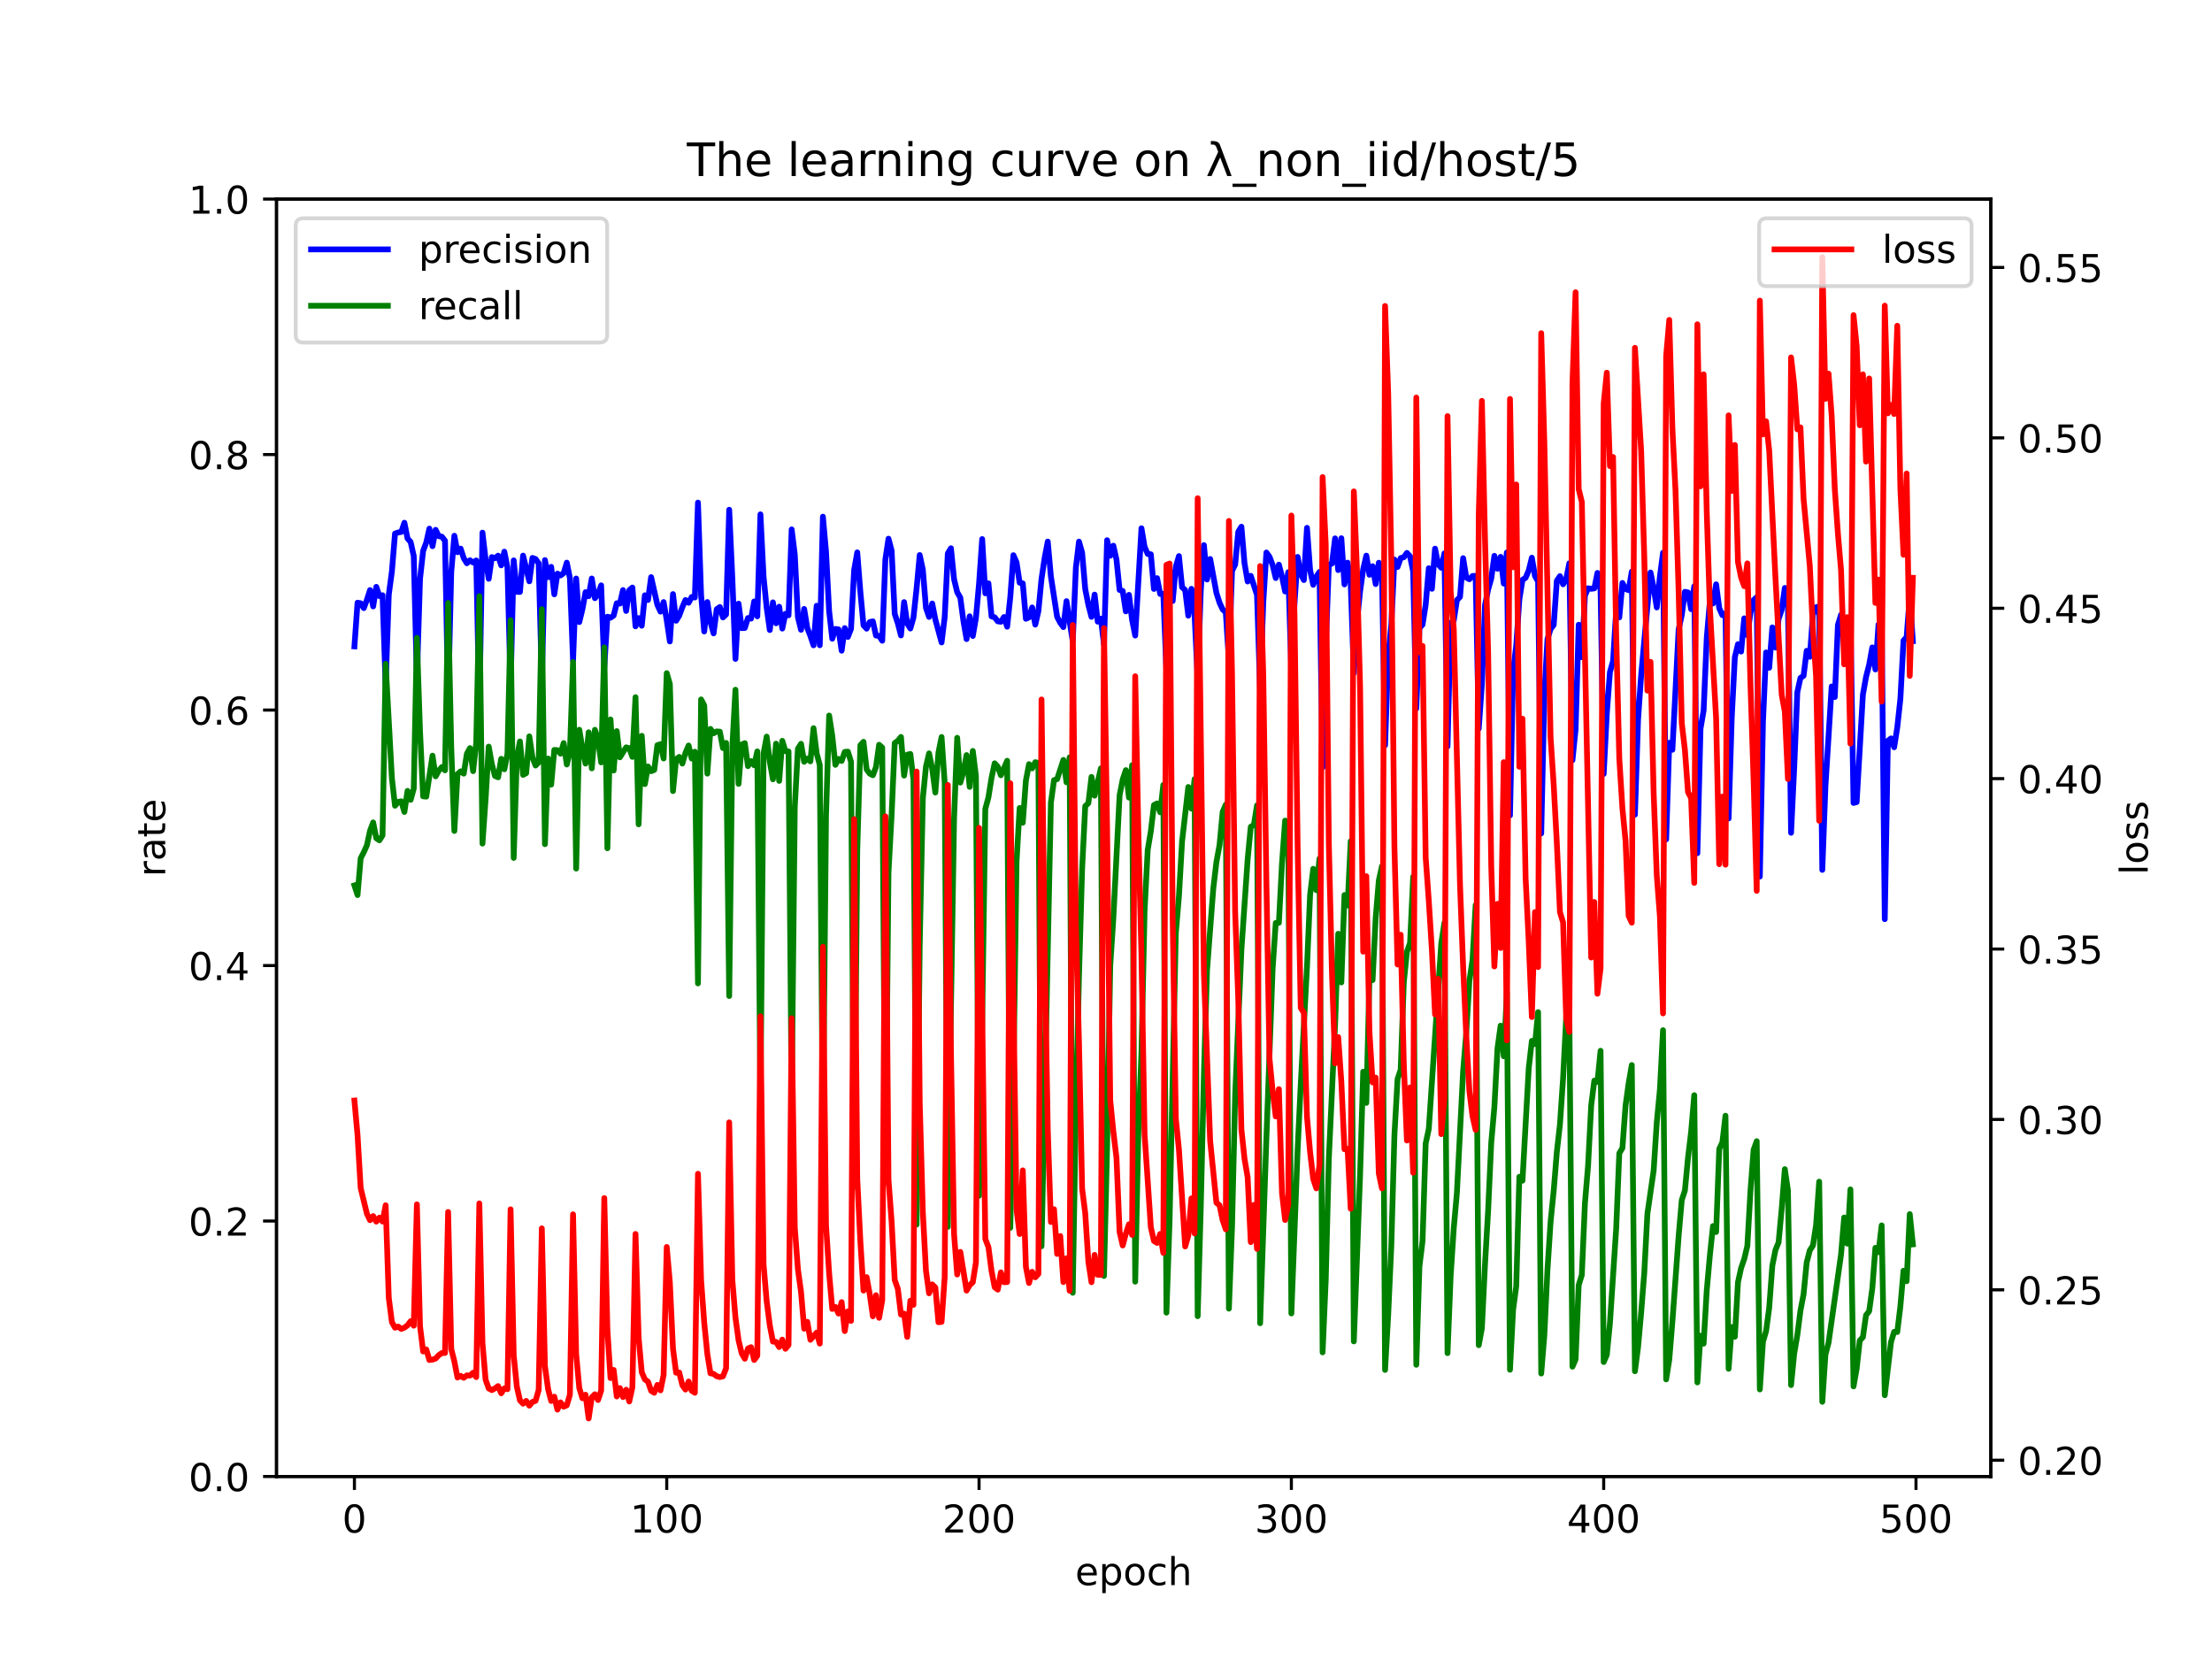 <?xml version="1.0" encoding="utf-8" standalone="no"?>
<!DOCTYPE svg PUBLIC "-//W3C//DTD SVG 1.1//EN"
  "http://www.w3.org/Graphics/SVG/1.1/DTD/svg11.dtd">
<!-- Created with matplotlib (https://matplotlib.org/) -->
<svg height="432pt" version="1.1" viewBox="0 0 576 432" width="576pt" xmlns="http://www.w3.org/2000/svg" xmlns:xlink="http://www.w3.org/1999/xlink">
 <defs>
  <style type="text/css">*{stroke-linecap:butt;stroke-linejoin:round;}</style>
 </defs>
 <g id="figure_1">
  <g id="patch_1">
   <path d="M 0 432 
L 576 432 
L 576 0 
L 0 0 
z
" style="fill:#ffffff;"/>
  </g>
  <g id="axes_1">
   <g id="patch_2">
    <path d="M 72 384.48 
L 518.4 384.48 
L 518.4 51.84 
L 72 51.84 
z
" style="fill:#ffffff;"/>
   </g>
   <g id="matplotlib.axis_1">
    <g id="xtick_1">
     <g id="line2d_1">
      <defs>
       <path d="M 0 0 
L 0 3.5 
" id="m16ef1dd89c" style="stroke:#000000;stroke-width:0.8;"/>
      </defs>
      <g>
       <use style="stroke:#000000;stroke-width:0.8;" x="92.291" xlink:href="#m16ef1dd89c" y="384.48"/>
      </g>
     </g>
     <g id="text_1">
      <!-- 0 -->
      <g transform="translate(89.11 399.078)scale(0.1 -0.1)">
       <defs>
        <path d="M 31.781 66.406 
Q 24.172 66.406 20.328 58.906 
Q 16.5 51.422 16.5 36.375 
Q 16.5 21.391 20.328 13.891 
Q 24.172 6.391 31.781 6.391 
Q 39.453 6.391 43.281 13.891 
Q 47.125 21.391 47.125 36.375 
Q 47.125 51.422 43.281 58.906 
Q 39.453 66.406 31.781 66.406 
z
M 31.781 74.219 
Q 44.047 74.219 50.516 64.516 
Q 56.984 54.828 56.984 36.375 
Q 56.984 17.969 50.516 8.266 
Q 44.047 -1.422 31.781 -1.422 
Q 19.531 -1.422 13.062 8.266 
Q 6.594 17.969 6.594 36.375 
Q 6.594 54.828 13.062 64.516 
Q 19.531 74.219 31.781 74.219 
z
" id="DejaVuSans-48"/>
       </defs>
       <use xlink:href="#DejaVuSans-48"/>
      </g>
     </g>
    </g>
    <g id="xtick_2">
     <g id="line2d_2">
      <g>
       <use style="stroke:#000000;stroke-width:0.8;" x="173.617" xlink:href="#m16ef1dd89c" y="384.48"/>
      </g>
     </g>
     <g id="text_2">
      <!-- 100 -->
      <g transform="translate(164.073 399.078)scale(0.1 -0.1)">
       <defs>
        <path d="M 12.406 8.297 
L 28.516 8.297 
L 28.516 63.922 
L 10.984 60.406 
L 10.984 69.391 
L 28.422 72.906 
L 38.281 72.906 
L 38.281 8.297 
L 54.391 8.297 
L 54.391 0 
L 12.406 0 
z
" id="DejaVuSans-49"/>
       </defs>
       <use xlink:href="#DejaVuSans-49"/>
       <use x="63.623" xlink:href="#DejaVuSans-48"/>
       <use x="127.246" xlink:href="#DejaVuSans-48"/>
      </g>
     </g>
    </g>
    <g id="xtick_3">
     <g id="line2d_3">
      <g>
       <use style="stroke:#000000;stroke-width:0.8;" x="254.943" xlink:href="#m16ef1dd89c" y="384.48"/>
      </g>
     </g>
     <g id="text_3">
      <!-- 200 -->
      <g transform="translate(245.4 399.078)scale(0.1 -0.1)">
       <defs>
        <path d="M 19.188 8.297 
L 53.609 8.297 
L 53.609 0 
L 7.328 0 
L 7.328 8.297 
Q 12.938 14.109 22.625 23.891 
Q 32.328 33.688 34.812 36.531 
Q 39.547 41.844 41.422 45.531 
Q 43.312 49.219 43.312 52.781 
Q 43.312 58.594 39.234 62.25 
Q 35.156 65.922 28.609 65.922 
Q 23.969 65.922 18.812 64.312 
Q 13.672 62.703 7.812 59.422 
L 7.812 69.391 
Q 13.766 71.781 18.938 73 
Q 24.125 74.219 28.422 74.219 
Q 39.75 74.219 46.484 68.547 
Q 53.219 62.891 53.219 53.422 
Q 53.219 48.922 51.531 44.891 
Q 49.859 40.875 45.406 35.406 
Q 44.188 33.984 37.641 27.219 
Q 31.109 20.453 19.188 8.297 
z
" id="DejaVuSans-50"/>
       </defs>
       <use xlink:href="#DejaVuSans-50"/>
       <use x="63.623" xlink:href="#DejaVuSans-48"/>
       <use x="127.246" xlink:href="#DejaVuSans-48"/>
      </g>
     </g>
    </g>
    <g id="xtick_4">
     <g id="line2d_4">
      <g>
       <use style="stroke:#000000;stroke-width:0.8;" x="336.27" xlink:href="#m16ef1dd89c" y="384.48"/>
      </g>
     </g>
     <g id="text_4">
      <!-- 300 -->
      <g transform="translate(326.726 399.078)scale(0.1 -0.1)">
       <defs>
        <path d="M 40.578 39.312 
Q 47.656 37.797 51.625 33 
Q 55.609 28.219 55.609 21.188 
Q 55.609 10.406 48.188 4.484 
Q 40.766 -1.422 27.094 -1.422 
Q 22.516 -1.422 17.656 -0.516 
Q 12.797 0.391 7.625 2.203 
L 7.625 11.719 
Q 11.719 9.328 16.594 8.109 
Q 21.484 6.891 26.812 6.891 
Q 36.078 6.891 40.938 10.547 
Q 45.797 14.203 45.797 21.188 
Q 45.797 27.641 41.281 31.266 
Q 36.766 34.906 28.719 34.906 
L 20.219 34.906 
L 20.219 43.016 
L 29.109 43.016 
Q 36.375 43.016 40.234 45.922 
Q 44.094 48.828 44.094 54.297 
Q 44.094 59.906 40.109 62.906 
Q 36.141 65.922 28.719 65.922 
Q 24.656 65.922 20.016 65.031 
Q 15.375 64.156 9.812 62.312 
L 9.812 71.094 
Q 15.438 72.656 20.344 73.438 
Q 25.25 74.219 29.594 74.219 
Q 40.828 74.219 47.359 69.109 
Q 53.906 64.016 53.906 55.328 
Q 53.906 49.266 50.438 45.094 
Q 46.969 40.922 40.578 39.312 
z
" id="DejaVuSans-51"/>
       </defs>
       <use xlink:href="#DejaVuSans-51"/>
       <use x="63.623" xlink:href="#DejaVuSans-48"/>
       <use x="127.246" xlink:href="#DejaVuSans-48"/>
      </g>
     </g>
    </g>
    <g id="xtick_5">
     <g id="line2d_5">
      <g>
       <use style="stroke:#000000;stroke-width:0.8;" x="417.596" xlink:href="#m16ef1dd89c" y="384.48"/>
      </g>
     </g>
     <g id="text_5">
      <!-- 400 -->
      <g transform="translate(408.052 399.078)scale(0.1 -0.1)">
       <defs>
        <path d="M 37.797 64.312 
L 12.891 25.391 
L 37.797 25.391 
z
M 35.203 72.906 
L 47.609 72.906 
L 47.609 25.391 
L 58.016 25.391 
L 58.016 17.188 
L 47.609 17.188 
L 47.609 0 
L 37.797 0 
L 37.797 17.188 
L 4.891 17.188 
L 4.891 26.703 
z
" id="DejaVuSans-52"/>
       </defs>
       <use xlink:href="#DejaVuSans-52"/>
       <use x="63.623" xlink:href="#DejaVuSans-48"/>
       <use x="127.246" xlink:href="#DejaVuSans-48"/>
      </g>
     </g>
    </g>
    <g id="xtick_6">
     <g id="line2d_6">
      <g>
       <use style="stroke:#000000;stroke-width:0.8;" x="498.922" xlink:href="#m16ef1dd89c" y="384.48"/>
      </g>
     </g>
     <g id="text_6">
      <!-- 500 -->
      <g transform="translate(489.379 399.078)scale(0.1 -0.1)">
       <defs>
        <path d="M 10.797 72.906 
L 49.516 72.906 
L 49.516 64.594 
L 19.828 64.594 
L 19.828 46.734 
Q 21.969 47.469 24.109 47.828 
Q 26.266 48.188 28.422 48.188 
Q 40.625 48.188 47.75 41.5 
Q 54.891 34.812 54.891 23.391 
Q 54.891 11.625 47.562 5.094 
Q 40.234 -1.422 26.906 -1.422 
Q 22.312 -1.422 17.547 -0.641 
Q 12.797 0.141 7.719 1.703 
L 7.719 11.625 
Q 12.109 9.234 16.797 8.062 
Q 21.484 6.891 26.703 6.891 
Q 35.156 6.891 40.078 11.328 
Q 45.016 15.766 45.016 23.391 
Q 45.016 31 40.078 35.438 
Q 35.156 39.891 26.703 39.891 
Q 22.75 39.891 18.812 39.016 
Q 14.891 38.141 10.797 36.281 
z
" id="DejaVuSans-53"/>
       </defs>
       <use xlink:href="#DejaVuSans-53"/>
       <use x="63.623" xlink:href="#DejaVuSans-48"/>
       <use x="127.246" xlink:href="#DejaVuSans-48"/>
      </g>
     </g>
    </g>
    <g id="text_7">
     <!-- epoch -->
     <g transform="translate(279.972 412.757)scale(0.1 -0.1)">
      <defs>
       <path d="M 56.203 29.594 
L 56.203 25.203 
L 14.891 25.203 
Q 15.484 15.922 20.484 11.062 
Q 25.484 6.203 34.422 6.203 
Q 39.594 6.203 44.453 7.469 
Q 49.312 8.734 54.109 11.281 
L 54.109 2.781 
Q 49.266 0.734 44.188 -0.344 
Q 39.109 -1.422 33.891 -1.422 
Q 20.797 -1.422 13.156 6.188 
Q 5.516 13.812 5.516 26.812 
Q 5.516 40.234 12.766 48.109 
Q 20.016 56 32.328 56 
Q 43.359 56 49.781 48.891 
Q 56.203 41.797 56.203 29.594 
z
M 47.219 32.234 
Q 47.125 39.594 43.094 43.984 
Q 39.062 48.391 32.422 48.391 
Q 24.906 48.391 20.391 44.141 
Q 15.875 39.891 15.188 32.172 
z
" id="DejaVuSans-101"/>
       <path d="M 18.109 8.203 
L 18.109 -20.797 
L 9.078 -20.797 
L 9.078 54.688 
L 18.109 54.688 
L 18.109 46.391 
Q 20.953 51.266 25.266 53.625 
Q 29.594 56 35.594 56 
Q 45.562 56 51.781 48.094 
Q 58.016 40.188 58.016 27.297 
Q 58.016 14.406 51.781 6.484 
Q 45.562 -1.422 35.594 -1.422 
Q 29.594 -1.422 25.266 0.953 
Q 20.953 3.328 18.109 8.203 
z
M 48.688 27.297 
Q 48.688 37.203 44.609 42.844 
Q 40.531 48.484 33.406 48.484 
Q 26.266 48.484 22.188 42.844 
Q 18.109 37.203 18.109 27.297 
Q 18.109 17.391 22.188 11.75 
Q 26.266 6.109 33.406 6.109 
Q 40.531 6.109 44.609 11.75 
Q 48.688 17.391 48.688 27.297 
z
" id="DejaVuSans-112"/>
       <path d="M 30.609 48.391 
Q 23.391 48.391 19.188 42.75 
Q 14.984 37.109 14.984 27.297 
Q 14.984 17.484 19.156 11.844 
Q 23.344 6.203 30.609 6.203 
Q 37.797 6.203 41.984 11.859 
Q 46.188 17.531 46.188 27.297 
Q 46.188 37.016 41.984 42.703 
Q 37.797 48.391 30.609 48.391 
z
M 30.609 56 
Q 42.328 56 49.016 48.375 
Q 55.719 40.766 55.719 27.297 
Q 55.719 13.875 49.016 6.219 
Q 42.328 -1.422 30.609 -1.422 
Q 18.844 -1.422 12.172 6.219 
Q 5.516 13.875 5.516 27.297 
Q 5.516 40.766 12.172 48.375 
Q 18.844 56 30.609 56 
z
" id="DejaVuSans-111"/>
       <path d="M 48.781 52.594 
L 48.781 44.188 
Q 44.969 46.297 41.141 47.344 
Q 37.312 48.391 33.406 48.391 
Q 24.656 48.391 19.812 42.844 
Q 14.984 37.312 14.984 27.297 
Q 14.984 17.281 19.812 11.734 
Q 24.656 6.203 33.406 6.203 
Q 37.312 6.203 41.141 7.25 
Q 44.969 8.297 48.781 10.406 
L 48.781 2.094 
Q 45.016 0.344 40.984 -0.531 
Q 36.969 -1.422 32.422 -1.422 
Q 20.062 -1.422 12.781 6.344 
Q 5.516 14.109 5.516 27.297 
Q 5.516 40.672 12.859 48.328 
Q 20.219 56 33.016 56 
Q 37.156 56 41.109 55.141 
Q 45.062 54.297 48.781 52.594 
z
" id="DejaVuSans-99"/>
       <path d="M 54.891 33.016 
L 54.891 0 
L 45.906 0 
L 45.906 32.719 
Q 45.906 40.484 42.875 44.328 
Q 39.844 48.188 33.797 48.188 
Q 26.516 48.188 22.312 43.547 
Q 18.109 38.922 18.109 30.906 
L 18.109 0 
L 9.078 0 
L 9.078 75.984 
L 18.109 75.984 
L 18.109 46.188 
Q 21.344 51.125 25.703 53.562 
Q 30.078 56 35.797 56 
Q 45.219 56 50.047 50.172 
Q 54.891 44.344 54.891 33.016 
z
" id="DejaVuSans-104"/>
      </defs>
      <use xlink:href="#DejaVuSans-101"/>
      <use x="61.523" xlink:href="#DejaVuSans-112"/>
      <use x="125" xlink:href="#DejaVuSans-111"/>
      <use x="186.182" xlink:href="#DejaVuSans-99"/>
      <use x="241.162" xlink:href="#DejaVuSans-104"/>
     </g>
    </g>
   </g>
   <g id="matplotlib.axis_2">
    <g id="ytick_1">
     <g id="line2d_7">
      <defs>
       <path d="M 0 0 
L -3.5 0 
" id="m44b4059053" style="stroke:#000000;stroke-width:0.8;"/>
      </defs>
      <g>
       <use style="stroke:#000000;stroke-width:0.8;" x="72" xlink:href="#m44b4059053" y="384.48"/>
      </g>
     </g>
     <g id="text_8">
      <!-- 0.0 -->
      <g transform="translate(49.097 388.279)scale(0.1 -0.1)">
       <defs>
        <path d="M 10.688 12.406 
L 21 12.406 
L 21 0 
L 10.688 0 
z
" id="DejaVuSans-46"/>
       </defs>
       <use xlink:href="#DejaVuSans-48"/>
       <use x="63.623" xlink:href="#DejaVuSans-46"/>
       <use x="95.41" xlink:href="#DejaVuSans-48"/>
      </g>
     </g>
    </g>
    <g id="ytick_2">
     <g id="line2d_8">
      <g>
       <use style="stroke:#000000;stroke-width:0.8;" x="72" xlink:href="#m44b4059053" y="317.952"/>
      </g>
     </g>
     <g id="text_9">
      <!-- 0.2 -->
      <g transform="translate(49.097 321.751)scale(0.1 -0.1)">
       <use xlink:href="#DejaVuSans-48"/>
       <use x="63.623" xlink:href="#DejaVuSans-46"/>
       <use x="95.41" xlink:href="#DejaVuSans-50"/>
      </g>
     </g>
    </g>
    <g id="ytick_3">
     <g id="line2d_9">
      <g>
       <use style="stroke:#000000;stroke-width:0.8;" x="72" xlink:href="#m44b4059053" y="251.424"/>
      </g>
     </g>
     <g id="text_10">
      <!-- 0.4 -->
      <g transform="translate(49.097 255.223)scale(0.1 -0.1)">
       <use xlink:href="#DejaVuSans-48"/>
       <use x="63.623" xlink:href="#DejaVuSans-46"/>
       <use x="95.41" xlink:href="#DejaVuSans-52"/>
      </g>
     </g>
    </g>
    <g id="ytick_4">
     <g id="line2d_10">
      <g>
       <use style="stroke:#000000;stroke-width:0.8;" x="72" xlink:href="#m44b4059053" y="184.896"/>
      </g>
     </g>
     <g id="text_11">
      <!-- 0.6 -->
      <g transform="translate(49.097 188.695)scale(0.1 -0.1)">
       <defs>
        <path d="M 33.016 40.375 
Q 26.375 40.375 22.484 35.828 
Q 18.609 31.297 18.609 23.391 
Q 18.609 15.531 22.484 10.953 
Q 26.375 6.391 33.016 6.391 
Q 39.656 6.391 43.531 10.953 
Q 47.406 15.531 47.406 23.391 
Q 47.406 31.297 43.531 35.828 
Q 39.656 40.375 33.016 40.375 
z
M 52.594 71.297 
L 52.594 62.312 
Q 48.875 64.062 45.094 64.984 
Q 41.312 65.922 37.594 65.922 
Q 27.828 65.922 22.672 59.328 
Q 17.531 52.734 16.797 39.406 
Q 19.672 43.656 24.016 45.922 
Q 28.375 48.188 33.594 48.188 
Q 44.578 48.188 50.953 41.516 
Q 57.328 34.859 57.328 23.391 
Q 57.328 12.156 50.688 5.359 
Q 44.047 -1.422 33.016 -1.422 
Q 20.359 -1.422 13.672 8.266 
Q 6.984 17.969 6.984 36.375 
Q 6.984 53.656 15.188 63.938 
Q 23.391 74.219 37.203 74.219 
Q 40.922 74.219 44.703 73.484 
Q 48.484 72.75 52.594 71.297 
z
" id="DejaVuSans-54"/>
       </defs>
       <use xlink:href="#DejaVuSans-48"/>
       <use x="63.623" xlink:href="#DejaVuSans-46"/>
       <use x="95.41" xlink:href="#DejaVuSans-54"/>
      </g>
     </g>
    </g>
    <g id="ytick_5">
     <g id="line2d_11">
      <g>
       <use style="stroke:#000000;stroke-width:0.8;" x="72" xlink:href="#m44b4059053" y="118.368"/>
      </g>
     </g>
     <g id="text_12">
      <!-- 0.8 -->
      <g transform="translate(49.097 122.167)scale(0.1 -0.1)">
       <defs>
        <path d="M 31.781 34.625 
Q 24.75 34.625 20.719 30.859 
Q 16.703 27.094 16.703 20.516 
Q 16.703 13.922 20.719 10.156 
Q 24.75 6.391 31.781 6.391 
Q 38.812 6.391 42.859 10.172 
Q 46.922 13.969 46.922 20.516 
Q 46.922 27.094 42.891 30.859 
Q 38.875 34.625 31.781 34.625 
z
M 21.922 38.812 
Q 15.578 40.375 12.031 44.719 
Q 8.5 49.078 8.5 55.328 
Q 8.5 64.062 14.719 69.141 
Q 20.953 74.219 31.781 74.219 
Q 42.672 74.219 48.875 69.141 
Q 55.078 64.062 55.078 55.328 
Q 55.078 49.078 51.531 44.719 
Q 48 40.375 41.703 38.812 
Q 48.828 37.156 52.797 32.312 
Q 56.781 27.484 56.781 20.516 
Q 56.781 9.906 50.312 4.234 
Q 43.844 -1.422 31.781 -1.422 
Q 19.734 -1.422 13.25 4.234 
Q 6.781 9.906 6.781 20.516 
Q 6.781 27.484 10.781 32.312 
Q 14.797 37.156 21.922 38.812 
z
M 18.312 54.391 
Q 18.312 48.734 21.844 45.562 
Q 25.391 42.391 31.781 42.391 
Q 38.141 42.391 41.719 45.562 
Q 45.312 48.734 45.312 54.391 
Q 45.312 60.062 41.719 63.234 
Q 38.141 66.406 31.781 66.406 
Q 25.391 66.406 21.844 63.234 
Q 18.312 60.062 18.312 54.391 
z
" id="DejaVuSans-56"/>
       </defs>
       <use xlink:href="#DejaVuSans-48"/>
       <use x="63.623" xlink:href="#DejaVuSans-46"/>
       <use x="95.41" xlink:href="#DejaVuSans-56"/>
      </g>
     </g>
    </g>
    <g id="ytick_6">
     <g id="line2d_12">
      <g>
       <use style="stroke:#000000;stroke-width:0.8;" x="72" xlink:href="#m44b4059053" y="51.84"/>
      </g>
     </g>
     <g id="text_13">
      <!-- 1.0 -->
      <g transform="translate(49.097 55.639)scale(0.1 -0.1)">
       <use xlink:href="#DejaVuSans-49"/>
       <use x="63.623" xlink:href="#DejaVuSans-46"/>
       <use x="95.41" xlink:href="#DejaVuSans-48"/>
      </g>
     </g>
    </g>
    <g id="text_14">
     <!-- rate -->
     <g transform="translate(43.017 228.316)rotate(-90)scale(0.1 -0.1)">
      <defs>
       <path d="M 41.109 46.297 
Q 39.594 47.172 37.812 47.578 
Q 36.031 48 33.891 48 
Q 26.266 48 22.188 43.047 
Q 18.109 38.094 18.109 28.812 
L 18.109 0 
L 9.078 0 
L 9.078 54.688 
L 18.109 54.688 
L 18.109 46.188 
Q 20.953 51.172 25.484 53.578 
Q 30.031 56 36.531 56 
Q 37.453 56 38.578 55.875 
Q 39.703 55.766 41.062 55.516 
z
" id="DejaVuSans-114"/>
       <path d="M 34.281 27.484 
Q 23.391 27.484 19.188 25 
Q 14.984 22.516 14.984 16.5 
Q 14.984 11.719 18.141 8.906 
Q 21.297 6.109 26.703 6.109 
Q 34.188 6.109 38.703 11.406 
Q 43.219 16.703 43.219 25.484 
L 43.219 27.484 
z
M 52.203 31.203 
L 52.203 0 
L 43.219 0 
L 43.219 8.297 
Q 40.141 3.328 35.547 0.953 
Q 30.953 -1.422 24.312 -1.422 
Q 15.922 -1.422 10.953 3.297 
Q 6 8.016 6 15.922 
Q 6 25.141 12.172 29.828 
Q 18.359 34.516 30.609 34.516 
L 43.219 34.516 
L 43.219 35.406 
Q 43.219 41.609 39.141 45 
Q 35.062 48.391 27.688 48.391 
Q 23 48.391 18.547 47.266 
Q 14.109 46.141 10.016 43.891 
L 10.016 52.203 
Q 14.938 54.109 19.578 55.047 
Q 24.219 56 28.609 56 
Q 40.484 56 46.344 49.844 
Q 52.203 43.703 52.203 31.203 
z
" id="DejaVuSans-97"/>
       <path d="M 18.312 70.219 
L 18.312 54.688 
L 36.812 54.688 
L 36.812 47.703 
L 18.312 47.703 
L 18.312 18.016 
Q 18.312 11.328 20.141 9.422 
Q 21.969 7.516 27.594 7.516 
L 36.812 7.516 
L 36.812 0 
L 27.594 0 
Q 17.188 0 13.234 3.875 
Q 9.281 7.766 9.281 18.016 
L 9.281 47.703 
L 2.688 47.703 
L 2.688 54.688 
L 9.281 54.688 
L 9.281 70.219 
z
" id="DejaVuSans-116"/>
      </defs>
      <use xlink:href="#DejaVuSans-114"/>
      <use x="41.113" xlink:href="#DejaVuSans-97"/>
      <use x="102.393" xlink:href="#DejaVuSans-116"/>
      <use x="141.602" xlink:href="#DejaVuSans-101"/>
     </g>
    </g>
   </g>
   <g id="line2d_13">
    <path clip-path="url(#p1ad506b3ee)" d="M 92.291 168.321 
L 93.104 156.938 
L 93.917 157.095 
L 94.731 158.357 
L 95.544 156.174 
L 96.357 153.652 
L 97.17 157.913 
L 97.984 152.814 
L 98.797 155.221 
L 99.61 154.995 
L 100.424 178.466 
L 101.237 154.866 
L 102.05 148.786 
L 102.863 138.939 
L 103.677 138.65 
L 104.49 138.52 
L 105.303 136.12 
L 106.116 140.207 
L 106.93 141.142 
L 107.743 144.805 
L 108.556 177.074 
L 109.369 150.785 
L 110.183 143.446 
L 110.996 141.266 
L 111.809 137.654 
L 112.622 142.227 
L 113.436 137.965 
L 114.249 139.617 
L 115.062 139.753 
L 115.876 140.813 
L 116.689 182.603 
L 117.502 148.963 
L 118.315 139.51 
L 119.129 143.798 
L 119.942 142.845 
L 120.755 145.344 
L 121.568 146.675 
L 122.382 145.898 
L 123.195 146.485 
L 124.008 145.94 
L 124.821 184.689 
L 125.635 138.697 
L 126.448 145.686 
L 127.261 150.723 
L 128.074 145.063 
L 128.888 145.35 
L 129.701 144.688 
L 130.514 147.221 
L 131.328 143.653 
L 132.141 147.742 
L 132.954 178.851 
L 133.767 145.922 
L 134.581 154.121 
L 135.394 154.142 
L 136.207 144.679 
L 137.834 151.371 
L 138.647 145.28 
L 139.46 145.566 
L 140.273 146.698 
L 141.087 177.105 
L 141.9 145.848 
L 142.713 150.293 
L 143.526 147.6 
L 144.34 154.763 
L 145.153 149.374 
L 145.966 149.847 
L 146.78 149.235 
L 147.593 146.509 
L 148.406 150.569 
L 149.219 172.036 
L 150.033 150.646 
L 150.846 161.991 
L 151.659 158.629 
L 152.472 154.199 
L 153.286 155.247 
L 154.099 150.638 
L 154.912 155.774 
L 155.725 154.694 
L 156.539 152.427 
L 157.352 173.753 
L 158.165 160.589 
L 158.978 160.85 
L 159.792 160.287 
L 160.605 157.08 
L 161.418 157.172 
L 162.232 153.66 
L 163.045 159.093 
L 163.858 153.692 
L 164.671 152.991 
L 165.485 163.096 
L 166.298 160.951 
L 167.111 162.944 
L 167.924 155.011 
L 168.738 156.238 
L 169.551 150.285 
L 171.177 157.502 
L 171.991 159.276 
L 172.804 156.775 
L 173.617 161.498 
L 174.43 167.03 
L 175.244 154.698 
L 176.057 161.647 
L 176.87 160.322 
L 177.684 158.109 
L 178.497 156.243 
L 179.31 156.964 
L 180.123 155.449 
L 180.937 155.585 
L 181.75 130.876 
L 182.563 154.964 
L 183.376 164.428 
L 184.19 156.769 
L 185.003 161.977 
L 185.816 164.934 
L 186.629 158.639 
L 187.443 158.065 
L 188.256 160.777 
L 189.069 160.015 
L 189.882 132.732 
L 190.696 150.501 
L 191.509 171.58 
L 192.322 157.186 
L 193.136 163.562 
L 193.949 163.524 
L 194.762 160.927 
L 195.575 161.09 
L 196.389 156.613 
L 197.202 160.491 
L 198.015 133.931 
L 198.828 150.152 
L 199.642 158.28 
L 200.455 164.062 
L 201.268 156.85 
L 202.081 162.304 
L 202.895 157.99 
L 203.708 163.683 
L 204.521 159.829 
L 205.334 160.223 
L 206.148 137.852 
L 206.961 144.417 
L 207.774 160.684 
L 208.588 164 
L 209.401 158.567 
L 210.214 163.519 
L 211.027 165.604 
L 211.841 168.038 
L 212.654 157.737 
L 213.467 168.023 
L 214.28 134.536 
L 215.094 143.633 
L 215.907 159.154 
L 216.72 166.33 
L 217.533 163.774 
L 218.347 163.891 
L 219.16 169.44 
L 219.973 163.56 
L 220.786 165.861 
L 221.6 163.761 
L 222.413 148.443 
L 223.226 143.834 
L 224.039 154.117 
L 224.853 162.815 
L 225.666 163.708 
L 226.479 161.978 
L 227.293 161.805 
L 228.106 165.486 
L 228.919 165.593 
L 229.732 166.852 
L 230.546 145.692 
L 231.359 140.271 
L 232.172 143.363 
L 232.985 159.856 
L 233.799 162.331 
L 234.612 165.473 
L 235.425 156.788 
L 236.238 162.324 
L 237.052 163.666 
L 237.865 160.799 
L 238.678 153.22 
L 239.491 144.526 
L 240.305 148.337 
L 241.118 158.305 
L 241.931 160.653 
L 242.745 157.15 
L 243.558 161.287 
L 245.184 167.297 
L 245.998 160.682 
L 246.811 144.102 
L 247.624 142.76 
L 248.437 150.828 
L 249.251 154.205 
L 250.064 155.625 
L 250.877 161.738 
L 251.69 166.42 
L 252.504 160.479 
L 253.317 165.609 
L 254.13 160.919 
L 254.943 151.957 
L 255.757 140.371 
L 256.57 154.507 
L 257.383 151.895 
L 258.197 160.504 
L 259.01 160.752 
L 259.823 161.796 
L 260.636 161.909 
L 261.45 160.665 
L 262.263 163.2 
L 263.076 155.489 
L 263.889 144.569 
L 264.703 146.424 
L 265.516 151.737 
L 266.329 151.91 
L 267.142 161.128 
L 267.956 160.768 
L 268.769 158.181 
L 269.582 162.65 
L 270.395 159.153 
L 271.209 150.72 
L 272.022 145.291 
L 272.835 141.021 
L 273.649 150.101 
L 275.275 160.629 
L 276.088 162.179 
L 276.902 163.294 
L 277.715 156.534 
L 279.341 167.062 
L 280.155 147.857 
L 280.968 141.029 
L 281.781 143.916 
L 282.594 153.397 
L 283.408 157.523 
L 284.221 160.632 
L 285.034 154.831 
L 285.847 161.882 
L 286.661 161.091 
L 287.474 167.829 
L 288.287 140.668 
L 289.101 144.724 
L 289.914 142.1 
L 290.727 145.726 
L 291.54 153.625 
L 292.354 153.887 
L 293.167 159.202 
L 293.98 154.901 
L 294.793 161.41 
L 295.607 165.505 
L 297.233 137.559 
L 298.046 142.388 
L 298.86 144.25 
L 299.673 144.331 
L 300.486 153.364 
L 301.299 150.547 
L 302.113 154.669 
L 302.926 154.627 
L 303.739 174.675 
L 304.553 148.234 
L 305.366 156.503 
L 306.179 147.589 
L 306.992 144.801 
L 307.806 152.895 
L 308.619 153.661 
L 309.432 160.324 
L 310.245 153.329 
L 311.059 159.958 
L 311.872 176.769 
L 312.685 153.675 
L 313.498 141.951 
L 314.312 150.907 
L 315.125 145.553 
L 316.751 154.387 
L 317.565 156.939 
L 318.378 158.696 
L 319.191 159.429 
L 320.005 171.982 
L 320.818 148.641 
L 321.631 147.019 
L 322.444 138.474 
L 323.258 137.158 
L 324.071 146.679 
L 324.884 151.421 
L 325.697 149.948 
L 327.324 154.936 
L 328.137 179.603 
L 328.95 156.927 
L 329.764 143.875 
L 330.577 144.994 
L 331.39 147.147 
L 332.203 150.525 
L 333.017 147.026 
L 333.83 150.148 
L 334.643 154.024 
L 335.457 148.991 
L 336.27 174.724 
L 337.083 157.236 
L 337.896 145.017 
L 338.71 149.469 
L 339.523 151.049 
L 340.336 137.444 
L 341.149 148.465 
L 341.963 152.281 
L 342.776 150.154 
L 343.589 148.927 
L 344.402 199.819 
L 345.216 168.527 
L 346.029 147.141 
L 346.842 146.725 
L 347.655 140.198 
L 348.469 148.447 
L 349.282 140.156 
L 350.095 152.177 
L 350.909 146.508 
L 351.722 152.025 
L 352.535 175.25 
L 353.348 161.875 
L 354.162 154.026 
L 354.975 148.201 
L 355.788 144.686 
L 356.601 149.673 
L 357.415 147.437 
L 358.228 152.085 
L 359.041 146.529 
L 359.854 148.837 
L 360.668 194.067 
L 361.481 170.985 
L 362.294 162.719 
L 363.107 145.705 
L 363.921 147.643 
L 364.734 145.324 
L 365.547 145.102 
L 366.361 143.976 
L 367.174 144.882 
L 367.987 148.838 
L 368.8 184.511 
L 369.614 163.538 
L 370.427 162.656 
L 371.24 157.5 
L 372.053 147.963 
L 372.867 153.321 
L 373.68 142.864 
L 374.493 146.911 
L 375.306 147.847 
L 376.12 144.091 
L 376.933 194.367 
L 377.746 162.211 
L 378.559 161.578 
L 379.373 156.293 
L 380.186 155.419 
L 380.999 145.346 
L 381.812 150.406 
L 382.626 150.841 
L 383.439 149.989 
L 384.252 149.949 
L 385.066 189.727 
L 385.879 178.128 
L 386.692 157.61 
L 387.505 153.501 
L 388.319 150.659 
L 389.132 144.736 
L 389.945 148.109 
L 390.758 145.004 
L 391.572 151.963 
L 392.385 143.865 
L 393.198 212.326 
L 394.011 174.733 
L 394.825 168.122 
L 395.638 156.108 
L 396.451 150.994 
L 397.264 150.453 
L 398.078 148.537 
L 398.891 145.219 
L 399.704 150 
L 400.518 151.417 
L 401.331 217.027 
L 402.144 181.084 
L 402.957 166.444 
L 403.771 163.781 
L 404.584 162.75 
L 405.397 151.225 
L 406.21 150.025 
L 407.024 152.149 
L 407.837 150.729 
L 408.65 146.675 
L 409.463 197.96 
L 410.277 189.965 
L 411.09 162.674 
L 411.903 171.139 
L 412.716 155.121 
L 413.53 153.181 
L 414.343 153.323 
L 415.156 153.213 
L 415.97 149.186 
L 416.783 153.657 
L 417.596 201.535 
L 418.409 185.798 
L 419.223 175.021 
L 420.036 172.141 
L 420.849 159.025 
L 421.662 160.766 
L 422.476 151.798 
L 423.289 153.397 
L 424.102 153.685 
L 424.915 148.833 
L 425.729 212.15 
L 426.542 187.516 
L 427.355 175.765 
L 429.795 149.072 
L 430.608 153.115 
L 431.422 158.179 
L 432.235 150.161 
L 433.048 143.932 
L 433.861 218.564 
L 434.675 193.425 
L 435.488 195.241 
L 437.114 163.932 
L 437.928 160.137 
L 438.741 154.108 
L 439.554 154.267 
L 440.367 158.633 
L 441.181 152.662 
L 441.994 222.17 
L 442.807 189.753 
L 443.62 185 
L 444.434 166.102 
L 445.247 156.605 
L 446.06 157.139 
L 446.874 152.153 
L 447.687 158.372 
L 448.5 160.178 
L 449.313 159.725 
L 450.127 213.134 
L 450.94 186.862 
L 451.753 171.102 
L 452.566 167.747 
L 453.38 169.667 
L 454.193 161.013 
L 455.006 165.382 
L 455.819 159.598 
L 456.633 156.263 
L 457.446 155.526 
L 458.259 228.257 
L 459.072 187.907 
L 459.886 169.895 
L 460.699 173.882 
L 461.512 163.373 
L 462.326 168.619 
L 463.139 161.194 
L 463.952 158.763 
L 464.765 153.097 
L 465.579 157.41 
L 466.392 216.86 
L 467.205 199.948 
L 468.018 180.253 
L 468.832 176.549 
L 469.645 175.979 
L 470.458 169.465 
L 471.271 171.022 
L 472.085 160.022 
L 472.898 158.134 
L 473.711 157.885 
L 474.524 226.517 
L 475.338 204.786 
L 476.964 178.753 
L 477.778 181.506 
L 478.591 162.729 
L 479.404 160.064 
L 480.217 163.255 
L 481.031 169.407 
L 481.844 160.954 
L 482.657 209.084 
L 483.47 208.864 
L 485.097 180.865 
L 485.91 176.288 
L 486.723 173.107 
L 487.537 168.589 
L 488.35 174.323 
L 489.163 162.608 
L 489.976 161.828 
L 490.79 239.351 
L 491.603 192.919 
L 492.416 192.28 
L 493.23 194.592 
L 494.043 189.442 
L 494.856 181.966 
L 495.669 166.797 
L 496.483 165.913 
L 497.296 155.195 
L 498.109 166.951 
L 498.109 166.951 
" style="fill:none;stroke:#0000ff;stroke-linecap:square;stroke-width:1.5;"/>
   </g>
   <g id="line2d_14">
    <path clip-path="url(#p1ad506b3ee)" d="M 92.291 230.554 
L 93.104 233.076 
L 93.917 223.484 
L 94.731 221.92 
L 95.544 220.101 
L 96.357 216.327 
L 97.17 214.155 
L 97.984 218.272 
L 98.797 218.825 
L 99.61 217.522 
L 100.424 172.848 
L 102.05 202.632 
L 102.863 209.814 
L 103.677 208.813 
L 104.49 208.653 
L 105.303 211.435 
L 106.116 205.942 
L 106.93 208.279 
L 107.743 205.364 
L 108.556 166.094 
L 109.369 190.372 
L 110.183 207.358 
L 110.996 207.442 
L 112.622 196.768 
L 113.436 202.158 
L 114.249 200.682 
L 115.062 199.733 
L 115.876 200.594 
L 116.689 157.005 
L 117.502 194.715 
L 118.315 216.384 
L 119.129 201.577 
L 119.942 200.854 
L 120.755 201.456 
L 121.568 196.276 
L 122.382 194.803 
L 123.195 200.814 
L 124.008 193.433 
L 124.821 155.249 
L 125.635 219.669 
L 126.448 208.147 
L 127.261 194.415 
L 128.074 198.97 
L 128.888 202.052 
L 129.701 202.413 
L 130.514 197.594 
L 131.328 200.323 
L 132.141 196.303 
L 132.954 161.498 
L 133.767 223.403 
L 134.581 197.329 
L 135.394 193.065 
L 136.207 201.772 
L 137.02 201.328 
L 137.834 191.742 
L 138.647 197.218 
L 139.46 199.343 
L 140.273 198.513 
L 141.087 158.636 
L 141.9 219.826 
L 142.713 197.521 
L 143.526 204.32 
L 144.34 195.282 
L 145.153 195.344 
L 145.966 196.257 
L 146.78 193.496 
L 147.593 199.076 
L 148.406 195.851 
L 149.219 172.384 
L 150.033 226.177 
L 150.846 190.022 
L 151.659 194.938 
L 152.472 198.84 
L 153.286 190.687 
L 154.099 200.087 
L 154.912 190.032 
L 155.725 192.426 
L 156.539 198.525 
L 157.352 168.561 
L 158.165 220.889 
L 158.978 187.344 
L 159.792 200.641 
L 160.605 190.38 
L 161.418 197.207 
L 163.045 194.609 
L 163.858 194.824 
L 164.671 197.091 
L 165.485 181.548 
L 166.298 214.654 
L 167.111 191.602 
L 167.924 204.177 
L 168.738 199.588 
L 169.551 200.822 
L 170.364 200.487 
L 171.177 194.043 
L 171.991 193.778 
L 172.804 197.51 
L 173.617 175.283 
L 174.43 178.115 
L 175.244 206.001 
L 176.057 197.704 
L 176.87 197.092 
L 177.684 198.833 
L 178.497 196.037 
L 179.31 194.125 
L 180.123 197.529 
L 180.937 195.741 
L 181.75 256.078 
L 182.563 182.125 
L 183.376 183.68 
L 184.19 201.456 
L 185.003 189.799 
L 185.816 190.948 
L 186.629 190.462 
L 187.443 190.525 
L 188.256 194.8 
L 189.069 193.451 
L 189.882 259.365 
L 190.696 194.443 
L 191.509 179.598 
L 192.322 204.13 
L 193.136 193.875 
L 193.949 193.513 
L 194.762 199.5 
L 195.575 198.192 
L 196.389 199.279 
L 197.202 195.655 
L 198.015 287.22 
L 198.828 196.179 
L 199.642 191.807 
L 200.455 198.38 
L 201.268 202.934 
L 202.081 193.646 
L 202.895 203.343 
L 203.708 192.906 
L 204.521 195.591 
L 205.334 195.671 
L 206.148 286.53 
L 206.961 210.047 
L 207.774 194.971 
L 208.588 193.685 
L 209.401 198.368 
L 210.214 197.537 
L 211.027 198.253 
L 211.841 189.615 
L 212.654 196.15 
L 213.467 199.221 
L 214.28 296.026 
L 215.094 212.301 
L 215.907 186.317 
L 216.72 191.602 
L 217.533 199.167 
L 218.347 197.625 
L 219.16 198.156 
L 219.973 195.796 
L 220.786 195.722 
L 221.6 198.335 
L 222.413 308.996 
L 223.226 221.513 
L 224.039 194.055 
L 224.853 193.165 
L 225.666 200.36 
L 226.479 201.456 
L 227.293 201.873 
L 228.106 199.741 
L 228.919 193.925 
L 229.732 194.683 
L 230.546 307.843 
L 231.359 227.206 
L 232.172 212.243 
L 232.985 193.489 
L 233.799 192.9 
L 234.612 191.897 
L 235.425 201.963 
L 236.238 196.518 
L 237.052 196.326 
L 237.865 203.072 
L 238.678 318.875 
L 239.491 245.999 
L 240.305 207.91 
L 241.118 199.614 
L 241.931 196.174 
L 242.745 200.201 
L 243.558 206.378 
L 244.371 195.975 
L 245.184 191.914 
L 245.998 203.902 
L 246.811 319.468 
L 247.624 262.415 
L 248.437 213.169 
L 249.251 192.117 
L 250.064 203.791 
L 250.877 201.005 
L 251.69 196.613 
L 252.504 204.909 
L 253.317 195.541 
L 254.13 202.049 
L 254.943 311.369 
L 255.757 266.447 
L 256.57 210.654 
L 257.383 207.637 
L 258.197 202.523 
L 259.01 198.761 
L 259.823 199.646 
L 260.636 201.883 
L 262.263 198.095 
L 263.076 319.718 
L 263.889 280.884 
L 264.703 224.42 
L 265.516 210.399 
L 266.329 214.24 
L 267.142 203.248 
L 267.956 198.977 
L 268.769 200.081 
L 269.582 198.467 
L 270.395 198.683 
L 271.209 324.533 
L 273.649 209.023 
L 274.462 203.146 
L 275.275 202.887 
L 276.902 197.877 
L 277.715 203.708 
L 278.528 197.204 
L 279.341 336.637 
L 280.155 289.05 
L 280.968 254.217 
L 281.781 226.274 
L 282.594 209.923 
L 283.408 209.144 
L 284.221 202.309 
L 285.034 207.192 
L 286.661 200.082 
L 287.474 332.266 
L 288.287 298.643 
L 289.101 251.527 
L 289.914 239.096 
L 291.54 207.086 
L 292.354 202.95 
L 293.167 200.539 
L 293.98 207.692 
L 294.793 199.258 
L 295.607 333.744 
L 296.42 295.064 
L 297.233 274.131 
L 298.046 237.21 
L 298.86 221.306 
L 299.673 216.478 
L 300.486 209.633 
L 301.299 209.208 
L 302.113 211.52 
L 302.926 204.397 
L 303.739 341.814 
L 304.553 317.947 
L 306.179 243.069 
L 306.992 233.426 
L 307.806 219.125 
L 309.432 204.927 
L 310.245 210.579 
L 311.059 202.891 
L 311.872 342.738 
L 312.685 314.227 
L 313.498 279.584 
L 314.312 252.593 
L 315.938 231.373 
L 316.751 224.468 
L 317.565 220.053 
L 318.378 211.399 
L 319.191 209.519 
L 320.005 340.769 
L 320.818 319.53 
L 321.631 285.16 
L 323.258 247.374 
L 324.884 223.802 
L 325.697 215.289 
L 326.511 214.805 
L 327.324 209.712 
L 328.137 344.571 
L 329.764 296.499 
L 331.39 252.212 
L 332.203 240.339 
L 333.017 240.303 
L 333.83 224.777 
L 334.643 213.681 
L 335.457 216.616 
L 336.27 342.022 
L 337.896 299.44 
L 338.71 282.465 
L 340.336 251.849 
L 341.149 232.958 
L 341.963 226.232 
L 342.776 231.8 
L 343.589 223.592 
L 344.402 352.15 
L 345.216 333.393 
L 346.029 301.663 
L 347.655 266.739 
L 348.469 243.157 
L 349.282 255.823 
L 350.095 233.062 
L 350.909 235.794 
L 351.722 219.034 
L 352.535 349.297 
L 354.162 306.013 
L 354.975 279.069 
L 355.788 287.194 
L 356.601 254.953 
L 357.415 255.214 
L 358.228 238.957 
L 359.041 229.273 
L 359.854 225.549 
L 360.668 356.727 
L 361.481 342.435 
L 362.294 324.443 
L 363.107 295.589 
L 363.921 280.988 
L 364.734 278.535 
L 365.547 255.797 
L 366.361 247.847 
L 367.174 245.54 
L 367.987 228.277 
L 368.8 355.383 
L 369.614 329.816 
L 370.427 323.139 
L 371.24 297.789 
L 372.053 293.973 
L 375.306 245.629 
L 376.12 240.309 
L 376.933 352.358 
L 377.746 332.246 
L 378.559 319.805 
L 379.373 310.621 
L 380.999 278.859 
L 381.812 268.933 
L 382.626 255.402 
L 383.439 249.96 
L 384.252 235.682 
L 385.066 350.283 
L 385.879 345.872 
L 386.692 329.226 
L 387.505 315.284 
L 388.319 297.549 
L 389.132 288.303 
L 389.945 272.98 
L 390.758 267.074 
L 391.572 275.039 
L 392.385 258.536 
L 393.198 356.684 
L 394.011 341.069 
L 394.825 334.949 
L 395.638 306.422 
L 396.451 307.452 
L 398.078 278.167 
L 398.891 271.043 
L 399.704 271.869 
L 400.518 263.553 
L 401.331 357.667 
L 402.144 347.734 
L 402.957 330.669 
L 403.771 318.144 
L 404.584 310.033 
L 405.397 299.972 
L 406.21 292.758 
L 407.024 280.794 
L 407.837 264.785 
L 408.65 263.986 
L 409.463 355.882 
L 410.277 354.013 
L 411.09 334.625 
L 411.903 332.01 
L 412.716 313.309 
L 413.53 303.543 
L 414.343 287.856 
L 415.156 281.393 
L 415.97 281.733 
L 416.783 273.615 
L 417.596 354.67 
L 418.409 352.826 
L 419.223 344.558 
L 420.849 319.954 
L 421.662 300.31 
L 422.476 298.958 
L 423.289 287.889 
L 424.102 282.023 
L 424.915 277.329 
L 425.729 357.065 
L 426.542 350.84 
L 427.355 341.788 
L 428.168 331.419 
L 428.982 316.053 
L 430.608 304.8 
L 431.422 292.26 
L 432.235 283.743 
L 433.048 268.259 
L 433.861 359.192 
L 434.675 354.076 
L 435.488 344.112 
L 437.114 321.871 
L 437.928 312.491 
L 438.741 310.037 
L 439.554 301.487 
L 440.367 294.707 
L 441.181 285.185 
L 441.994 359.982 
L 442.807 347.806 
L 443.62 349.884 
L 444.434 336.037 
L 445.247 326.914 
L 446.06 319.259 
L 446.874 320.815 
L 447.687 299.194 
L 448.5 297.447 
L 449.313 290.53 
L 450.127 356.435 
L 450.94 345.566 
L 451.753 348.086 
L 452.566 333.904 
L 453.38 330.182 
L 454.193 327.855 
L 455.006 324.43 
L 455.819 310.043 
L 456.633 299.409 
L 457.446 297.161 
L 458.259 361.808 
L 459.072 349.395 
L 459.886 346.619 
L 460.699 340.531 
L 461.512 329.573 
L 462.326 325.501 
L 463.139 323.512 
L 463.952 314.759 
L 464.765 304.441 
L 465.579 309.977 
L 466.392 360.673 
L 467.205 352.466 
L 468.018 347.688 
L 468.832 341.303 
L 469.645 337.035 
L 470.458 328.745 
L 471.271 325.585 
L 472.085 324.338 
L 472.898 319.086 
L 473.711 307.701 
L 474.524 365.025 
L 475.338 352.739 
L 476.151 349.635 
L 479.404 326.648 
L 480.217 317.033 
L 481.031 323.851 
L 481.844 309.718 
L 482.657 361.012 
L 483.47 356.432 
L 484.284 349.079 
L 485.097 348.188 
L 485.91 342.473 
L 486.723 341.432 
L 487.537 335.563 
L 488.35 324.934 
L 489.163 326.079 
L 489.976 319.085 
L 490.79 363.308 
L 492.416 349.468 
L 493.23 346.8 
L 494.043 346.86 
L 494.856 340.143 
L 495.669 330.889 
L 496.483 333.625 
L 497.296 316.149 
L 498.109 324.026 
L 498.109 324.026 
" style="fill:none;stroke:#008000;stroke-linecap:square;stroke-width:1.5;"/>
   </g>
   <g id="patch_3">
    <path d="M 72 384.48 
L 72 51.84 
" style="fill:none;stroke:#000000;stroke-linecap:square;stroke-linejoin:miter;stroke-width:0.8;"/>
   </g>
   <g id="patch_4">
    <path d="M 518.4 384.48 
L 518.4 51.84 
" style="fill:none;stroke:#000000;stroke-linecap:square;stroke-linejoin:miter;stroke-width:0.8;"/>
   </g>
   <g id="patch_5">
    <path d="M 72 384.48 
L 518.4 384.48 
" style="fill:none;stroke:#000000;stroke-linecap:square;stroke-linejoin:miter;stroke-width:0.8;"/>
   </g>
   <g id="patch_6">
    <path d="M 72 51.84 
L 518.4 51.84 
" style="fill:none;stroke:#000000;stroke-linecap:square;stroke-linejoin:miter;stroke-width:0.8;"/>
   </g>
   <g id="legend_1">
    <g id="patch_7">
     <path d="M 79 89.196 
L 156.108 89.196 
Q 158.108 89.196 158.108 87.196 
L 158.108 58.84 
Q 158.108 56.84 156.108 56.84 
L 79 56.84 
Q 77 56.84 77 58.84 
L 77 87.196 
Q 77 89.196 79 89.196 
z
" style="fill:#ffffff;opacity:0.8;stroke:#cccccc;stroke-linejoin:miter;"/>
    </g>
    <g id="line2d_15">
     <path d="M 81 64.938 
L 101 64.938 
" style="fill:none;stroke:#0000ff;stroke-linecap:square;stroke-width:1.5;"/>
    </g>
    <g id="line2d_16"/>
    <g id="text_15">
     <!-- precision -->
     <g transform="translate(109 68.438)scale(0.1 -0.1)">
      <defs>
       <path d="M 9.422 54.688 
L 18.406 54.688 
L 18.406 0 
L 9.422 0 
z
M 9.422 75.984 
L 18.406 75.984 
L 18.406 64.594 
L 9.422 64.594 
z
" id="DejaVuSans-105"/>
       <path d="M 44.281 53.078 
L 44.281 44.578 
Q 40.484 46.531 36.375 47.5 
Q 32.281 48.484 27.875 48.484 
Q 21.188 48.484 17.844 46.438 
Q 14.5 44.391 14.5 40.281 
Q 14.5 37.156 16.891 35.375 
Q 19.281 33.594 26.516 31.984 
L 29.594 31.297 
Q 39.156 29.25 43.188 25.516 
Q 47.219 21.781 47.219 15.094 
Q 47.219 7.469 41.188 3.016 
Q 35.156 -1.422 24.609 -1.422 
Q 20.219 -1.422 15.453 -0.562 
Q 10.688 0.297 5.422 2 
L 5.422 11.281 
Q 10.406 8.688 15.234 7.391 
Q 20.062 6.109 24.812 6.109 
Q 31.156 6.109 34.562 8.281 
Q 37.984 10.453 37.984 14.406 
Q 37.984 18.062 35.516 20.016 
Q 33.062 21.969 24.703 23.781 
L 21.578 24.516 
Q 13.234 26.266 9.516 29.906 
Q 5.812 33.547 5.812 39.891 
Q 5.812 47.609 11.281 51.797 
Q 16.75 56 26.812 56 
Q 31.781 56 36.172 55.266 
Q 40.578 54.547 44.281 53.078 
z
" id="DejaVuSans-115"/>
       <path d="M 54.891 33.016 
L 54.891 0 
L 45.906 0 
L 45.906 32.719 
Q 45.906 40.484 42.875 44.328 
Q 39.844 48.188 33.797 48.188 
Q 26.516 48.188 22.312 43.547 
Q 18.109 38.922 18.109 30.906 
L 18.109 0 
L 9.078 0 
L 9.078 54.688 
L 18.109 54.688 
L 18.109 46.188 
Q 21.344 51.125 25.703 53.562 
Q 30.078 56 35.797 56 
Q 45.219 56 50.047 50.172 
Q 54.891 44.344 54.891 33.016 
z
" id="DejaVuSans-110"/>
      </defs>
      <use xlink:href="#DejaVuSans-112"/>
      <use x="63.477" xlink:href="#DejaVuSans-114"/>
      <use x="102.34" xlink:href="#DejaVuSans-101"/>
      <use x="163.863" xlink:href="#DejaVuSans-99"/>
      <use x="218.844" xlink:href="#DejaVuSans-105"/>
      <use x="246.627" xlink:href="#DejaVuSans-115"/>
      <use x="298.727" xlink:href="#DejaVuSans-105"/>
      <use x="326.51" xlink:href="#DejaVuSans-111"/>
      <use x="387.691" xlink:href="#DejaVuSans-110"/>
     </g>
    </g>
    <g id="line2d_17">
     <path d="M 81 79.617 
L 101 79.617 
" style="fill:none;stroke:#008000;stroke-linecap:square;stroke-width:1.5;"/>
    </g>
    <g id="line2d_18"/>
    <g id="text_16">
     <!-- recall -->
     <g transform="translate(109 83.117)scale(0.1 -0.1)">
      <defs>
       <path d="M 9.422 75.984 
L 18.406 75.984 
L 18.406 0 
L 9.422 0 
z
" id="DejaVuSans-108"/>
      </defs>
      <use xlink:href="#DejaVuSans-114"/>
      <use x="38.863" xlink:href="#DejaVuSans-101"/>
      <use x="100.387" xlink:href="#DejaVuSans-99"/>
      <use x="155.367" xlink:href="#DejaVuSans-97"/>
      <use x="216.646" xlink:href="#DejaVuSans-108"/>
      <use x="244.43" xlink:href="#DejaVuSans-108"/>
     </g>
    </g>
   </g>
  </g>
  <g id="axes_2">
   <g id="matplotlib.axis_3">
    <g id="ytick_7">
     <g id="line2d_19">
      <defs>
       <path d="M 0 0 
L 3.5 0 
" id="m91b1e3aaf7" style="stroke:#000000;stroke-width:0.8;"/>
      </defs>
      <g>
       <use style="stroke:#000000;stroke-width:0.8;" x="518.4" xlink:href="#m91b1e3aaf7" y="380.239"/>
      </g>
     </g>
     <g id="text_17">
      <!-- 0.20 -->
      <g transform="translate(525.4 384.038)scale(0.1 -0.1)">
       <use xlink:href="#DejaVuSans-48"/>
       <use x="63.623" xlink:href="#DejaVuSans-46"/>
       <use x="95.41" xlink:href="#DejaVuSans-50"/>
       <use x="159.033" xlink:href="#DejaVuSans-48"/>
      </g>
     </g>
    </g>
    <g id="ytick_8">
     <g id="line2d_20">
      <g>
       <use style="stroke:#000000;stroke-width:0.8;" x="518.4" xlink:href="#m91b1e3aaf7" y="335.869"/>
      </g>
     </g>
     <g id="text_18">
      <!-- 0.25 -->
      <g transform="translate(525.4 339.668)scale(0.1 -0.1)">
       <use xlink:href="#DejaVuSans-48"/>
       <use x="63.623" xlink:href="#DejaVuSans-46"/>
       <use x="95.41" xlink:href="#DejaVuSans-50"/>
       <use x="159.033" xlink:href="#DejaVuSans-53"/>
      </g>
     </g>
    </g>
    <g id="ytick_9">
     <g id="line2d_21">
      <g>
       <use style="stroke:#000000;stroke-width:0.8;" x="518.4" xlink:href="#m91b1e3aaf7" y="291.498"/>
      </g>
     </g>
     <g id="text_19">
      <!-- 0.30 -->
      <g transform="translate(525.4 295.298)scale(0.1 -0.1)">
       <use xlink:href="#DejaVuSans-48"/>
       <use x="63.623" xlink:href="#DejaVuSans-46"/>
       <use x="95.41" xlink:href="#DejaVuSans-51"/>
       <use x="159.033" xlink:href="#DejaVuSans-48"/>
      </g>
     </g>
    </g>
    <g id="ytick_10">
     <g id="line2d_22">
      <g>
       <use style="stroke:#000000;stroke-width:0.8;" x="518.4" xlink:href="#m91b1e3aaf7" y="247.128"/>
      </g>
     </g>
     <g id="text_20">
      <!-- 0.35 -->
      <g transform="translate(525.4 250.927)scale(0.1 -0.1)">
       <use xlink:href="#DejaVuSans-48"/>
       <use x="63.623" xlink:href="#DejaVuSans-46"/>
       <use x="95.41" xlink:href="#DejaVuSans-51"/>
       <use x="159.033" xlink:href="#DejaVuSans-53"/>
      </g>
     </g>
    </g>
    <g id="ytick_11">
     <g id="line2d_23">
      <g>
       <use style="stroke:#000000;stroke-width:0.8;" x="518.4" xlink:href="#m91b1e3aaf7" y="202.758"/>
      </g>
     </g>
     <g id="text_21">
      <!-- 0.40 -->
      <g transform="translate(525.4 206.557)scale(0.1 -0.1)">
       <use xlink:href="#DejaVuSans-48"/>
       <use x="63.623" xlink:href="#DejaVuSans-46"/>
       <use x="95.41" xlink:href="#DejaVuSans-52"/>
       <use x="159.033" xlink:href="#DejaVuSans-48"/>
      </g>
     </g>
    </g>
    <g id="ytick_12">
     <g id="line2d_24">
      <g>
       <use style="stroke:#000000;stroke-width:0.8;" x="518.4" xlink:href="#m91b1e3aaf7" y="158.387"/>
      </g>
     </g>
     <g id="text_22">
      <!-- 0.45 -->
      <g transform="translate(525.4 162.186)scale(0.1 -0.1)">
       <use xlink:href="#DejaVuSans-48"/>
       <use x="63.623" xlink:href="#DejaVuSans-46"/>
       <use x="95.41" xlink:href="#DejaVuSans-52"/>
       <use x="159.033" xlink:href="#DejaVuSans-53"/>
      </g>
     </g>
    </g>
    <g id="ytick_13">
     <g id="line2d_25">
      <g>
       <use style="stroke:#000000;stroke-width:0.8;" x="518.4" xlink:href="#m91b1e3aaf7" y="114.017"/>
      </g>
     </g>
     <g id="text_23">
      <!-- 0.50 -->
      <g transform="translate(525.4 117.816)scale(0.1 -0.1)">
       <use xlink:href="#DejaVuSans-48"/>
       <use x="63.623" xlink:href="#DejaVuSans-46"/>
       <use x="95.41" xlink:href="#DejaVuSans-53"/>
       <use x="159.033" xlink:href="#DejaVuSans-48"/>
      </g>
     </g>
    </g>
    <g id="ytick_14">
     <g id="line2d_26">
      <g>
       <use style="stroke:#000000;stroke-width:0.8;" x="518.4" xlink:href="#m91b1e3aaf7" y="69.647"/>
      </g>
     </g>
     <g id="text_24">
      <!-- 0.55 -->
      <g transform="translate(525.4 73.446)scale(0.1 -0.1)">
       <use xlink:href="#DejaVuSans-48"/>
       <use x="63.623" xlink:href="#DejaVuSans-46"/>
       <use x="95.41" xlink:href="#DejaVuSans-53"/>
       <use x="159.033" xlink:href="#DejaVuSans-53"/>
      </g>
     </g>
    </g>
    <g id="text_25">
     <!-- loss -->
     <g transform="translate(559.264 227.818)rotate(-90)scale(0.1 -0.1)">
      <use xlink:href="#DejaVuSans-108"/>
      <use x="27.783" xlink:href="#DejaVuSans-111"/>
      <use x="88.965" xlink:href="#DejaVuSans-115"/>
      <use x="141.064" xlink:href="#DejaVuSans-115"/>
     </g>
    </g>
   </g>
   <g id="line2d_27">
    <path clip-path="url(#p1ad506b3ee)" d="M 92.291 286.582 
L 93.104 295.577 
L 93.917 309.359 
L 95.544 316.066 
L 96.357 317.733 
L 97.17 316.665 
L 97.984 318.107 
L 98.797 317.076 
L 99.61 318.089 
L 100.424 313.845 
L 101.237 337.952 
L 102.05 344.285 
L 102.863 345.728 
L 103.677 345.431 
L 104.49 346.052 
L 105.303 345.72 
L 106.116 345.125 
L 106.93 344.031 
L 107.743 345.21 
L 108.556 313.616 
L 109.369 345.328 
L 110.183 351.922 
L 110.996 351.384 
L 111.809 354.148 
L 112.622 354.045 
L 113.436 353.762 
L 114.249 352.886 
L 115.062 352.329 
L 115.876 352.312 
L 116.689 315.595 
L 117.502 351.27 
L 118.315 354.505 
L 119.129 358.705 
L 119.942 358.265 
L 120.755 358.779 
L 121.568 358.144 
L 122.382 358.2 
L 123.195 357.45 
L 124.008 358.597 
L 124.821 313.36 
L 125.635 349.769 
L 126.448 359.29 
L 127.261 361.548 
L 128.074 361.985 
L 128.888 361.53 
L 129.701 360.933 
L 130.514 362.81 
L 131.328 361.531 
L 132.141 361.741 
L 132.954 314.903 
L 133.767 352.865 
L 134.581 361.057 
L 135.394 364.657 
L 136.207 365.514 
L 137.02 364.79 
L 137.834 366.03 
L 138.647 365.058 
L 139.46 364.772 
L 140.273 361.928 
L 141.087 319.858 
L 141.9 355.772 
L 142.713 361.678 
L 143.526 364.812 
L 144.34 363.694 
L 145.153 367.063 
L 145.966 365.171 
L 146.78 366.3 
L 147.593 365.94 
L 148.406 363.165 
L 149.219 316.212 
L 150.033 352.604 
L 150.846 361.442 
L 151.659 364.103 
L 152.472 363.182 
L 153.286 369.36 
L 154.099 363.84 
L 154.912 363.062 
L 155.725 364.565 
L 156.539 362.104 
L 157.352 311.977 
L 158.165 346.249 
L 158.978 358.845 
L 159.792 356.73 
L 160.605 363.635 
L 161.418 361.449 
L 162.232 363.794 
L 163.045 361.88 
L 163.858 364.94 
L 164.671 361.263 
L 165.485 321.319 
L 166.298 348.321 
L 167.111 357.336 
L 167.924 359.192 
L 168.738 359.786 
L 169.551 362.167 
L 170.364 362.671 
L 171.177 360.623 
L 171.991 362.046 
L 172.804 358.023 
L 173.617 324.703 
L 174.43 333.952 
L 175.244 351.208 
L 176.057 357.458 
L 176.87 357.387 
L 177.684 360.71 
L 178.497 361.84 
L 179.31 359.738 
L 180.123 362.148 
L 180.937 362.67 
L 181.75 305.647 
L 182.563 333.308 
L 183.376 344.4 
L 184.19 352.593 
L 185.003 357.6 
L 185.816 357.758 
L 186.629 358.373 
L 187.443 358.595 
L 188.256 358.387 
L 189.069 356.316 
L 189.882 292.259 
L 190.696 333.27 
L 191.509 343.088 
L 192.322 349.018 
L 193.136 352.423 
L 193.949 353.816 
L 194.762 351.16 
L 195.575 350.804 
L 196.389 354.134 
L 197.202 353.031 
L 198.015 264.645 
L 198.828 329.264 
L 199.642 338.841 
L 200.455 345.12 
L 201.268 349.347 
L 202.081 349.43 
L 202.895 350.772 
L 203.708 348.832 
L 204.521 351.223 
L 205.334 350.218 
L 206.148 265.149 
L 206.961 319.69 
L 207.774 330.501 
L 208.588 336.42 
L 209.401 345.991 
L 210.214 344.193 
L 211.027 348.878 
L 212.654 347.006 
L 213.467 349.869 
L 214.28 246.525 
L 215.094 319.094 
L 215.907 331.573 
L 216.72 340.855 
L 217.533 340.333 
L 218.347 342.047 
L 219.16 339.07 
L 219.973 346.612 
L 220.786 341.482 
L 221.6 343.966 
L 222.413 213.31 
L 223.226 306.913 
L 224.039 323.223 
L 224.853 336.065 
L 225.666 332.566 
L 226.479 337.013 
L 227.293 342.768 
L 228.106 337.271 
L 228.919 343.159 
L 229.732 338.547 
L 230.546 212.573 
L 231.359 307.099 
L 232.172 318.099 
L 232.985 333.301 
L 233.799 335.629 
L 234.612 342.306 
L 235.425 342.061 
L 236.238 348.121 
L 237.052 338.708 
L 237.865 339.78 
L 238.678 200.909 
L 239.491 287.107 
L 240.305 315.666 
L 241.118 330.925 
L 241.931 336.771 
L 242.745 334.455 
L 243.558 335.265 
L 244.371 344.31 
L 245.184 344.213 
L 245.998 332.544 
L 246.811 204.421 
L 247.624 273.963 
L 248.437 321.378 
L 249.251 331.878 
L 250.064 325.985 
L 251.69 336.076 
L 252.504 334.661 
L 253.317 333.877 
L 254.13 328.73 
L 254.943 215.58 
L 255.757 263.419 
L 256.57 322.624 
L 257.383 324.723 
L 258.197 330.967 
L 259.01 335.186 
L 259.823 335.82 
L 260.636 331.32 
L 261.45 333.891 
L 262.263 333.844 
L 263.076 203.96 
L 264.703 315 
L 265.516 321.336 
L 266.329 304.762 
L 267.142 329.886 
L 267.956 334.096 
L 268.769 331.175 
L 269.582 332.608 
L 270.395 331.723 
L 271.209 182.14 
L 272.022 247.278 
L 272.835 294.087 
L 273.649 318.204 
L 274.462 314.874 
L 275.275 326.52 
L 276.088 321.858 
L 276.902 333.851 
L 277.715 327.633 
L 278.528 336.112 
L 279.341 162.743 
L 280.155 241.02 
L 280.968 271.551 
L 281.781 309.492 
L 282.594 315.923 
L 283.408 328.547 
L 284.221 333.881 
L 285.034 326.775 
L 285.847 331.956 
L 286.661 331.962 
L 287.474 163.553 
L 288.287 215.994 
L 289.101 286.496 
L 289.914 294.659 
L 290.727 301.497 
L 291.54 320.788 
L 292.354 324.319 
L 293.167 321.228 
L 293.98 318.798 
L 294.793 321.557 
L 295.607 176.089 
L 296.42 216.42 
L 297.233 248.751 
L 298.046 295.373 
L 299.673 319.564 
L 300.486 323.139 
L 301.299 323.658 
L 302.113 321.318 
L 302.926 326.257 
L 303.739 147.09 
L 304.553 146.744 
L 305.366 239.433 
L 306.179 291.243 
L 306.992 299.322 
L 308.619 324.576 
L 309.432 321.745 
L 310.245 312.052 
L 311.059 321.17 
L 311.872 129.736 
L 313.498 253.567 
L 315.125 297.135 
L 316.751 313.183 
L 317.565 313.844 
L 318.378 317.745 
L 319.191 320.124 
L 320.005 135.649 
L 320.818 175.712 
L 321.631 237.524 
L 322.444 260.23 
L 323.258 294.113 
L 324.071 301.756 
L 324.884 306.524 
L 325.697 323.442 
L 326.511 313.756 
L 327.324 325.203 
L 328.137 147.401 
L 328.95 175.754 
L 329.764 229.525 
L 330.577 275.68 
L 331.39 284.079 
L 332.203 290.72 
L 333.017 283.609 
L 333.83 310.664 
L 334.643 317.686 
L 335.457 313.641 
L 336.27 134.24 
L 337.083 159.942 
L 337.896 220.19 
L 338.71 262.44 
L 339.523 263.731 
L 340.336 290.81 
L 341.149 300.022 
L 341.963 307.009 
L 342.776 309.446 
L 343.589 303.313 
L 344.402 124.229 
L 345.216 141.792 
L 346.029 219.857 
L 346.842 253.341 
L 347.655 276.896 
L 348.469 270.059 
L 349.282 281.7 
L 350.095 299.262 
L 350.909 299.154 
L 351.722 314.757 
L 352.535 127.96 
L 353.348 148.471 
L 354.162 178.789 
L 354.975 247.813 
L 355.788 228.167 
L 356.601 268.74 
L 357.415 281.855 
L 358.228 280.607 
L 359.041 305.573 
L 359.854 309.448 
L 360.668 79.673 
L 361.481 102.5 
L 362.294 146 
L 363.107 220.586 
L 363.921 251.163 
L 364.734 243.403 
L 365.547 277.102 
L 366.361 296.985 
L 367.174 283.156 
L 367.987 305.374 
L 368.8 103.517 
L 369.614 169.893 
L 370.427 168.188 
L 371.24 223.229 
L 372.053 234.529 
L 372.867 247.462 
L 373.68 264.156 
L 374.493 254.872 
L 375.306 295.317 
L 376.12 286.109 
L 376.933 108.353 
L 377.746 153.908 
L 378.559 163.844 
L 380.186 230.439 
L 380.999 251.813 
L 381.812 269.747 
L 382.626 284.111 
L 383.439 290.651 
L 384.252 294.229 
L 385.066 133.969 
L 385.879 104.386 
L 386.692 140.393 
L 387.505 169.847 
L 388.319 225.522 
L 389.132 251.665 
L 389.945 235.359 
L 390.758 246.856 
L 391.572 198.467 
L 392.385 270.919 
L 393.198 103.879 
L 394.011 147.713 
L 394.825 126.159 
L 395.638 199.665 
L 396.451 187.149 
L 397.264 228.604 
L 398.078 245.259 
L 398.891 264.828 
L 399.704 237.503 
L 400.518 251.819 
L 401.331 86.759 
L 402.144 115.289 
L 403.771 192.054 
L 404.584 204.418 
L 405.397 219.535 
L 406.21 237.497 
L 407.024 240.198 
L 407.837 265.237 
L 408.65 268.714 
L 409.463 99.862 
L 410.277 76.107 
L 411.09 127.368 
L 411.903 130.699 
L 414.343 249.344 
L 415.156 234.876 
L 415.97 258.776 
L 416.783 252.178 
L 417.596 105.079 
L 418.409 97.044 
L 419.223 121.364 
L 420.036 119.001 
L 420.849 165.231 
L 421.662 197.512 
L 422.476 210.487 
L 423.289 218.944 
L 424.102 238.528 
L 424.915 240.264 
L 425.729 90.577 
L 427.355 117.514 
L 428.168 145.127 
L 428.982 179.844 
L 429.795 172.346 
L 430.608 206.544 
L 431.422 227.97 
L 432.235 238.617 
L 433.048 263.891 
L 433.861 92.751 
L 434.675 83.304 
L 435.488 111.632 
L 436.301 127.796 
L 437.114 153.932 
L 437.928 188.28 
L 438.741 195.222 
L 439.554 206.274 
L 440.367 207.808 
L 441.181 229.908 
L 441.994 84.443 
L 442.807 126.646 
L 443.62 97.467 
L 444.434 133.373 
L 445.247 158.299 
L 446.874 187.055 
L 447.687 225.025 
L 448.5 207.437 
L 449.313 225.167 
L 450.127 108.162 
L 450.94 127.856 
L 451.753 115.867 
L 452.566 146.369 
L 453.38 150.395 
L 454.193 152.643 
L 455.006 146.698 
L 455.819 178.215 
L 456.633 203.027 
L 457.446 231.978 
L 458.259 78.276 
L 459.072 113.109 
L 459.886 109.71 
L 460.699 117.361 
L 462.326 150.476 
L 463.952 180.876 
L 464.765 185.306 
L 465.579 202.855 
L 466.392 93.067 
L 467.205 100.22 
L 468.018 111.802 
L 468.832 111.287 
L 469.645 129.896 
L 471.271 147.415 
L 472.085 164.106 
L 472.898 175.956 
L 473.711 213.727 
L 474.524 66.96 
L 475.338 103.858 
L 476.151 97.294 
L 476.964 108.321 
L 477.778 127.365 
L 478.591 138.965 
L 479.404 148.473 
L 480.217 173.002 
L 481.031 160.697 
L 481.844 193.639 
L 482.657 82.058 
L 483.47 90.125 
L 484.284 110.748 
L 485.097 97.48 
L 485.91 120.2 
L 486.723 98.55 
L 488.35 157 
L 489.163 150.922 
L 489.976 182.703 
L 490.79 79.59 
L 491.603 107.626 
L 492.416 105.44 
L 493.23 107.808 
L 494.043 84.829 
L 494.856 127.317 
L 495.669 144.465 
L 496.483 123.301 
L 497.296 176.002 
L 498.109 150.463 
L 498.109 150.463 
" style="fill:none;stroke:#ff0000;stroke-linecap:square;stroke-width:1.5;"/>
   </g>
   <g id="patch_8">
    <path d="M 72 384.48 
L 72 51.84 
" style="fill:none;stroke:#000000;stroke-linecap:square;stroke-linejoin:miter;stroke-width:0.8;"/>
   </g>
   <g id="patch_9">
    <path d="M 518.4 384.48 
L 518.4 51.84 
" style="fill:none;stroke:#000000;stroke-linecap:square;stroke-linejoin:miter;stroke-width:0.8;"/>
   </g>
   <g id="patch_10">
    <path d="M 72 384.48 
L 518.4 384.48 
" style="fill:none;stroke:#000000;stroke-linecap:square;stroke-linejoin:miter;stroke-width:0.8;"/>
   </g>
   <g id="patch_11">
    <path d="M 72 51.84 
L 518.4 51.84 
" style="fill:none;stroke:#000000;stroke-linecap:square;stroke-linejoin:miter;stroke-width:0.8;"/>
   </g>
   <g id="text_26">
    <!-- The learning curve on λ_non_iid/host/5 -->
    <g transform="translate(178.868 45.84)scale(0.12 -0.12)">
     <defs>
      <path d="M -0.297 72.906 
L 61.375 72.906 
L 61.375 64.594 
L 35.5 64.594 
L 35.5 0 
L 25.594 0 
L 25.594 64.594 
L -0.297 64.594 
z
" id="DejaVuSans-84"/>
      <path id="DejaVuSans-32"/>
      <path d="M 45.406 27.984 
Q 45.406 37.75 41.375 43.109 
Q 37.359 48.484 30.078 48.484 
Q 22.859 48.484 18.828 43.109 
Q 14.797 37.75 14.797 27.984 
Q 14.797 18.266 18.828 12.891 
Q 22.859 7.516 30.078 7.516 
Q 37.359 7.516 41.375 12.891 
Q 45.406 18.266 45.406 27.984 
z
M 54.391 6.781 
Q 54.391 -7.172 48.188 -13.984 
Q 42 -20.797 29.203 -20.797 
Q 24.469 -20.797 20.266 -20.094 
Q 16.062 -19.391 12.109 -17.922 
L 12.109 -9.188 
Q 16.062 -11.328 19.922 -12.344 
Q 23.781 -13.375 27.781 -13.375 
Q 36.625 -13.375 41.016 -8.766 
Q 45.406 -4.156 45.406 5.172 
L 45.406 9.625 
Q 42.625 4.781 38.281 2.391 
Q 33.938 0 27.875 0 
Q 17.828 0 11.672 7.656 
Q 5.516 15.328 5.516 27.984 
Q 5.516 40.672 11.672 48.328 
Q 17.828 56 27.875 56 
Q 33.938 56 38.281 53.609 
Q 42.625 51.219 45.406 46.391 
L 45.406 54.688 
L 54.391 54.688 
z
" id="DejaVuSans-103"/>
      <path d="M 8.5 21.578 
L 8.5 54.688 
L 17.484 54.688 
L 17.484 21.922 
Q 17.484 14.156 20.5 10.266 
Q 23.531 6.391 29.594 6.391 
Q 36.859 6.391 41.078 11.031 
Q 45.312 15.672 45.312 23.688 
L 45.312 54.688 
L 54.297 54.688 
L 54.297 0 
L 45.312 0 
L 45.312 8.406 
Q 42.047 3.422 37.719 1 
Q 33.406 -1.422 27.688 -1.422 
Q 18.266 -1.422 13.375 4.438 
Q 8.5 10.297 8.5 21.578 
z
M 31.109 56 
z
" id="DejaVuSans-117"/>
      <path d="M 2.984 54.688 
L 12.5 54.688 
L 29.594 8.797 
L 46.688 54.688 
L 56.203 54.688 
L 35.688 0 
L 23.484 0 
z
" id="DejaVuSans-118"/>
      <path d="M 30.953 67.438 
L 56.203 0 
L 46.688 0 
L 31.344 40.438 
L 12.5 0 
L 2.984 0 
L 26.953 52.438 
L 23.344 62.109 
Q 21.047 68.266 15.828 68.266 
L 11.141 68.266 
L 11.141 75.984 
L 16.844 75.875 
Q 27.875 75.734 30.953 67.438 
z
" id="DejaVuSans-955"/>
      <path d="M 50.984 -16.609 
L 50.984 -23.578 
L -0.984 -23.578 
L -0.984 -16.609 
z
" id="DejaVuSans-95"/>
      <path d="M 45.406 46.391 
L 45.406 75.984 
L 54.391 75.984 
L 54.391 0 
L 45.406 0 
L 45.406 8.203 
Q 42.578 3.328 38.25 0.953 
Q 33.938 -1.422 27.875 -1.422 
Q 17.969 -1.422 11.734 6.484 
Q 5.516 14.406 5.516 27.297 
Q 5.516 40.188 11.734 48.094 
Q 17.969 56 27.875 56 
Q 33.938 56 38.25 53.625 
Q 42.578 51.266 45.406 46.391 
z
M 14.797 27.297 
Q 14.797 17.391 18.875 11.75 
Q 22.953 6.109 30.078 6.109 
Q 37.203 6.109 41.297 11.75 
Q 45.406 17.391 45.406 27.297 
Q 45.406 37.203 41.297 42.844 
Q 37.203 48.484 30.078 48.484 
Q 22.953 48.484 18.875 42.844 
Q 14.797 37.203 14.797 27.297 
z
" id="DejaVuSans-100"/>
      <path d="M 25.391 72.906 
L 33.688 72.906 
L 8.297 -9.281 
L 0 -9.281 
z
" id="DejaVuSans-47"/>
     </defs>
     <use xlink:href="#DejaVuSans-84"/>
     <use x="61.084" xlink:href="#DejaVuSans-104"/>
     <use x="124.463" xlink:href="#DejaVuSans-101"/>
     <use x="185.986" xlink:href="#DejaVuSans-32"/>
     <use x="217.773" xlink:href="#DejaVuSans-108"/>
     <use x="245.557" xlink:href="#DejaVuSans-101"/>
     <use x="307.08" xlink:href="#DejaVuSans-97"/>
     <use x="368.359" xlink:href="#DejaVuSans-114"/>
     <use x="407.723" xlink:href="#DejaVuSans-110"/>
     <use x="471.102" xlink:href="#DejaVuSans-105"/>
     <use x="498.885" xlink:href="#DejaVuSans-110"/>
     <use x="562.264" xlink:href="#DejaVuSans-103"/>
     <use x="625.74" xlink:href="#DejaVuSans-32"/>
     <use x="657.527" xlink:href="#DejaVuSans-99"/>
     <use x="712.508" xlink:href="#DejaVuSans-117"/>
     <use x="775.887" xlink:href="#DejaVuSans-114"/>
     <use x="817" xlink:href="#DejaVuSans-118"/>
     <use x="876.18" xlink:href="#DejaVuSans-101"/>
     <use x="937.703" xlink:href="#DejaVuSans-32"/>
     <use x="969.49" xlink:href="#DejaVuSans-111"/>
     <use x="1030.672" xlink:href="#DejaVuSans-110"/>
     <use x="1094.051" xlink:href="#DejaVuSans-32"/>
     <use x="1125.838" xlink:href="#DejaVuSans-955"/>
     <use x="1185.018" xlink:href="#DejaVuSans-95"/>
     <use x="1235.018" xlink:href="#DejaVuSans-110"/>
     <use x="1298.396" xlink:href="#DejaVuSans-111"/>
     <use x="1359.578" xlink:href="#DejaVuSans-110"/>
     <use x="1422.957" xlink:href="#DejaVuSans-95"/>
     <use x="1472.957" xlink:href="#DejaVuSans-105"/>
     <use x="1500.74" xlink:href="#DejaVuSans-105"/>
     <use x="1528.523" xlink:href="#DejaVuSans-100"/>
     <use x="1592" xlink:href="#DejaVuSans-47"/>
     <use x="1625.691" xlink:href="#DejaVuSans-104"/>
     <use x="1689.07" xlink:href="#DejaVuSans-111"/>
     <use x="1750.252" xlink:href="#DejaVuSans-115"/>
     <use x="1802.352" xlink:href="#DejaVuSans-116"/>
     <use x="1841.561" xlink:href="#DejaVuSans-47"/>
     <use x="1875.252" xlink:href="#DejaVuSans-53"/>
    </g>
   </g>
   <g id="legend_2">
    <g id="patch_12">
     <path d="M 460.084 74.518 
L 511.4 74.518 
Q 513.4 74.518 513.4 72.518 
L 513.4 58.84 
Q 513.4 56.84 511.4 56.84 
L 460.084 56.84 
Q 458.084 56.84 458.084 58.84 
L 458.084 72.518 
Q 458.084 74.518 460.084 74.518 
z
" style="fill:#ffffff;opacity:0.8;stroke:#cccccc;stroke-linejoin:miter;"/>
    </g>
    <g id="line2d_28">
     <path d="M 462.084 64.938 
L 482.084 64.938 
" style="fill:none;stroke:#ff0000;stroke-linecap:square;stroke-width:1.5;"/>
    </g>
    <g id="line2d_29"/>
    <g id="text_27">
     <!-- loss -->
     <g transform="translate(490.084 68.438)scale(0.1 -0.1)">
      <use xlink:href="#DejaVuSans-108"/>
      <use x="27.783" xlink:href="#DejaVuSans-111"/>
      <use x="88.965" xlink:href="#DejaVuSans-115"/>
      <use x="141.064" xlink:href="#DejaVuSans-115"/>
     </g>
    </g>
   </g>
  </g>
 </g>
 <defs>
  <clipPath id="p1ad506b3ee">
   <rect height="332.64" width="446.4" x="72" y="51.84"/>
  </clipPath>
 </defs>
</svg>
